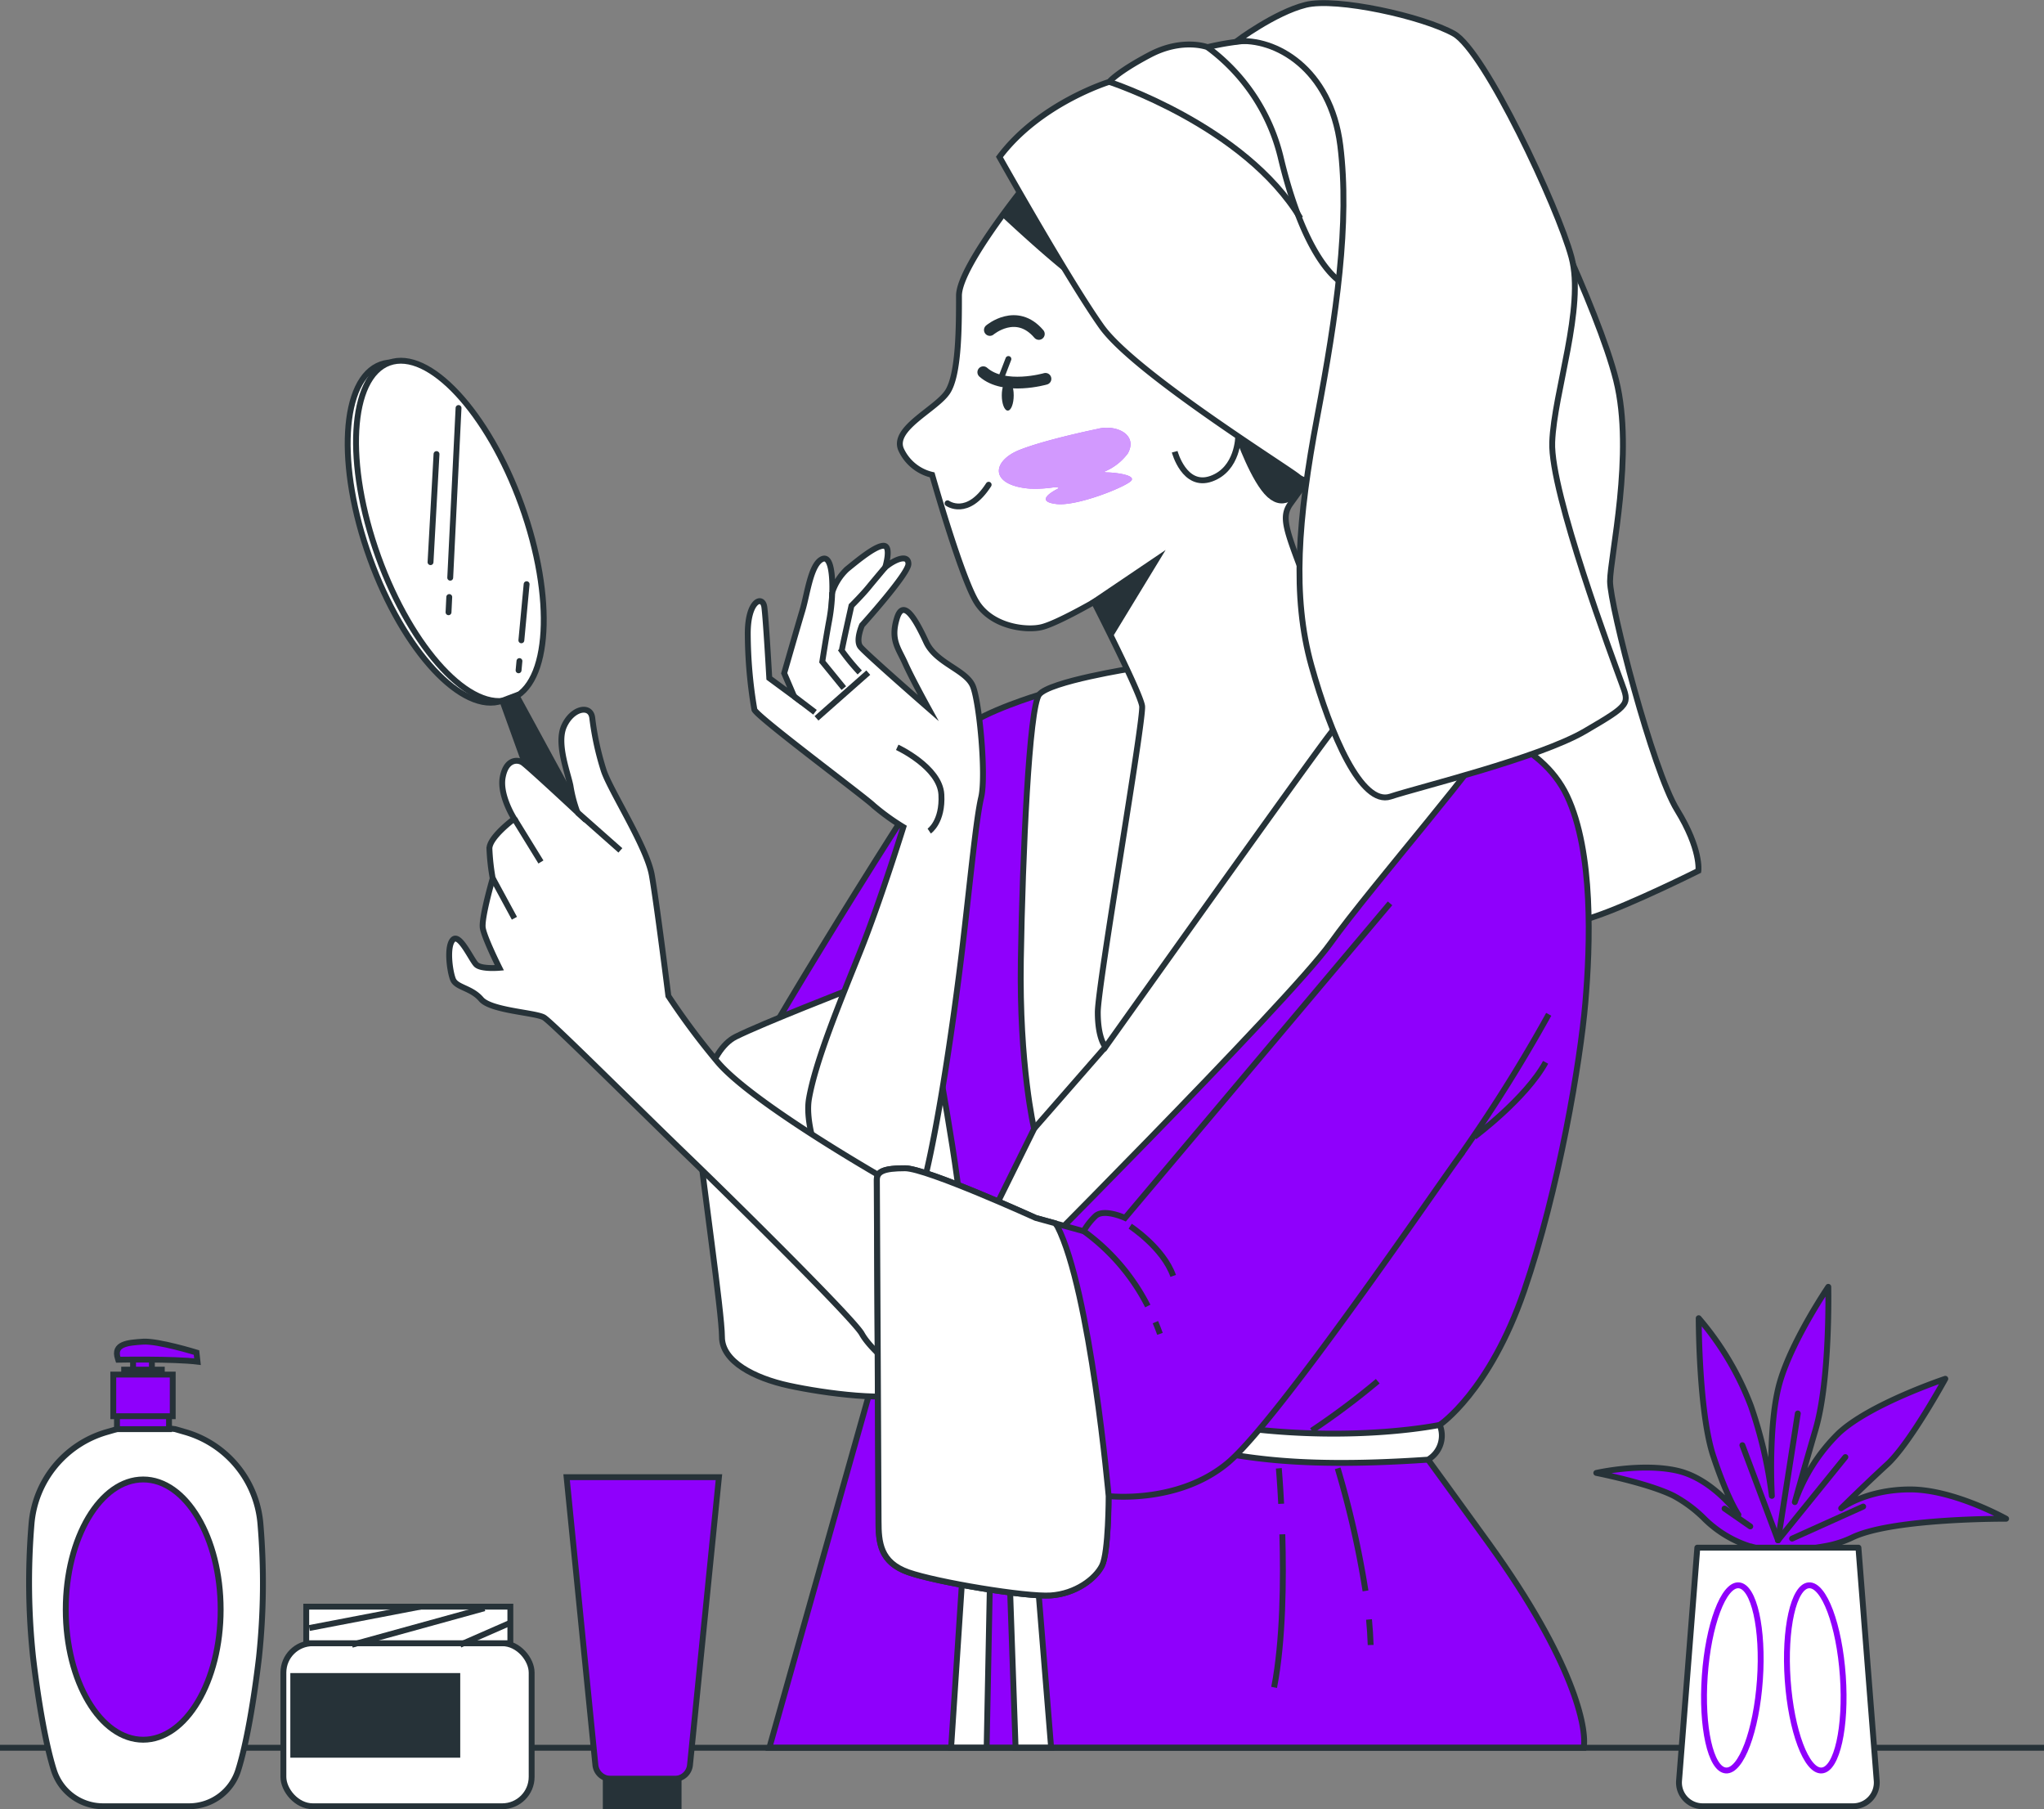 <svg xmlns="http://www.w3.org/2000/svg" width="348.033" height="307.973" viewBox="0 0 348.033 307.973"><rect x="0" y="0" width="348.033" height="307.973" fill="#808080" stroke="none"/>   <g id="Grupo_8460" data-name="Grupo 8460" transform="translate(-1297.085 -759.023)">     <path id="Caminho_25829" data-name="Caminho 25829" d="M359.105,101.4s12.448,24.9,15.561,37.345-1.035,30.086-1.035,34.233,7.259,32.163,11.406,38.9,3.633,10.379,3.633,10.379-11.414,5.7-17.638,7.78l-6.24,2.07s-17.116-30.078-18.151-38.9,6.224-32.156,7.259-50.307S353.9,90.51,359.105,101.4Z" transform="translate(1197.599 685.005)" fill="#fff" stroke="#263238" stroke-miterlimit="10" stroke-width="1"></path>     <path id="Caminho_25830" data-name="Caminho 25830" d="M242.484,218.21s-9.336,2.816-12.682,5.641-34.1,52.7-35.789,56.928,3.112,14.37,10.426,20.851,11.841,25.932,11.841,25.932l-19.731,69.9H335.209c.576-3.369-1.665-14.666-16.066-34.669-6.224-8.613-10.426-14.37-10.426-14.37l1.976-5.921s8.449-5.641,14.37-22.827,9.585-39.173,10.426-49.015,1.408-25.675-3.112-35.229-16.338-11.842-16.338-11.842-37.485-6.481-41.15-7.321S242.484,218.21,242.484,218.21Z" transform="translate(1231.532 659.079)" fill="#8f00fc " stroke="#263238" stroke-miterlimit="10" stroke-width="1"></path>     <path id="Caminho_25831" data-name="Caminho 25831" d="M240.931,375.24l-3.781,57.527H243.2l1.136-57.527Z" transform="translate(1221.882 623.755)" fill="#fff" stroke="#263238" stroke-miterlimit="10" stroke-width="1"></path>     <path id="Caminho_25832" data-name="Caminho 25832" d="M248.68,375.24l2.007,57.527h6.053l-4.66-57.527Z" transform="translate(1219.321 623.755)" fill="#fff" stroke="#263238" stroke-miterlimit="10" stroke-width="1"></path>     <path id="Caminho_25833" data-name="Caminho 25833" d="M328.61,421.13c.14,1.47.233,2.933.28,4.349" transform="translate(1201.579 613.568)" fill="none" stroke="#263238" stroke-miterlimit="10" stroke-width="1"></path>     <path id="Caminho_25834" data-name="Caminho 25834" d="M321.75,388.06a159.475,159.475,0,0,1,4.738,20.867" transform="translate(1203.102 620.909)" fill="none" stroke="#263238" stroke-miterlimit="10" stroke-width="1"></path>     <path id="Caminho_25835" data-name="Caminho 25835" d="M309.24,402.5c.226,7.78.132,18.182-1.4,26.056" transform="translate(1206.19 617.704)" fill="none" stroke="#263238" stroke-miterlimit="10" stroke-width="1"></path>     <path id="Caminho_25836" data-name="Caminho 25836" d="M308.87,388.06s.21,2.334.4,6.038" transform="translate(1205.961 620.909)" fill="none" stroke="#263238" stroke-miterlimit="10" stroke-width="1"></path>     <path id="Caminho_25837" data-name="Caminho 25837" d="M316.08,377.418A127.963,127.963,0,0,0,327.315,369" transform="translate(1204.36 625.14)" fill="none" stroke="#263238" stroke-miterlimit="10" stroke-width="1"></path>     <path id="Caminho_25838" data-name="Caminho 25838" d="M328.524,377.912s-13.787,2.918-32.98.584S274,375.64,274,375.64s.778,4.147,10.114,5.7,17.4,4.193,42.418,2.49A4.735,4.735,0,0,0,328.524,377.912Z" transform="translate(1213.701 623.666)" fill="#fff" stroke="#263238" stroke-miterlimit="10" stroke-width="1"></path>     <path id="Caminho_25839" data-name="Caminho 25839" d="M208.19,283s-15.319,5.944-19.987,8.278-6.738,11.927-6.224,17.895,3.89,29.044,3.89,33.2,5.446,7,11.414,8.294,17.373,2.855,21.785,1.043,7.92-9.8,8.107-20.851-3.96-31.518-5.236-39.835S208.19,283,208.19,283Z" transform="translate(1234.145 644.23)" fill="#fff" stroke="#263238" stroke-miterlimit="10" stroke-width="1"></path>     <path id="Caminho_25840" data-name="Caminho 25840" d="M223.372,213.83s-10.706-9.336-11.554-10.425.28-3.664.28-3.664S220,191,220,189.307s-2.256-.84-3.945.568c0,0,1.12-3.665-.288-3.665s-4.481,2.567-6.224,3.983a9.46,9.46,0,0,0-2.513,3.937s.288-6.512-1.688-5.664-2.536,5.913-3.384,8.737-3.112,10.706-3.112,10.706l1.688,3.945-4.225-3.112s-.568-10.114-.848-12.122-2.816-1.128-2.816,4.513a78.825,78.825,0,0,0,1.128,12.962c.28,1.128,18.883,14.938,20.291,16.338a38.968,38.968,0,0,0,5.073,3.665s-3.945,12.682-7.329,21.139-7.609,18.6-8.737,25.083,5.073,18.315,5.921,19.723,8.169,7.329,11.554.848,7.329-34.949,8.737-47.063,2.256-21.139,3.112-24.8-.28-16.066-1.408-18.883-6.271-3.89-7.959-7.539-3.89-7.679-5-4.015.28,5.073,1.408,7.609S223.372,213.83,223.372,213.83Z" transform="translate(1231.762 665.715)" fill="#fff" stroke="#263238" stroke-miterlimit="10" stroke-width="1"></path>     <path id="Caminho_25841" data-name="Caminho 25841" d="M210.648,196.39a31.392,31.392,0,0,1-.56,5.042c-.568,3.112-1.128,6.769-1.128,6.769l3.664,4.5" transform="translate(1228.138 663.455)" fill="none" stroke="#263238" stroke-miterlimit="10" stroke-width="1"></path>     <path id="Caminho_25842" data-name="Caminho 25842" d="M220.621,190.92s-1.93,2.287-2.91,3.486-2.84,3.058-2.84,3.058-1.642,7.313-1.642,7.648a36.21,36.21,0,0,0,3.058,3.711" transform="translate(1227.191 664.669)" fill="none" stroke="#263238" stroke-miterlimit="10" stroke-width="1"></path>     <line id="Linha_776" data-name="Linha 776" x2="3.548" y2="2.7" transform="translate(1432.306 877.569)" fill="none" stroke="#263238" stroke-miterlimit="10" stroke-width="1"></line>     <line id="Linha_777" data-name="Linha 777" y1="7.78" x2="8.815" transform="translate(1436.111 873.523)" fill="none" stroke="#263238" stroke-miterlimit="10" stroke-width="1"></line>     <path id="Caminho_25843" data-name="Caminho 25843" d="M225.36,230.31s7.259,3.369,7.516,8.037-2.07,6.224-2.07,6.224" transform="translate(1224.498 655.926)" fill="none" stroke="#263238" stroke-miterlimit="10" stroke-width="1"></path>     <path id="Caminho_25844" data-name="Caminho 25844" d="M268.854,212.993s-14.37,2.249-16.066,4.5-2.816,27.06-3.112,45.125,2.256,28.787,2.256,28.787L240.09,315.366l5.641,3.945s49.6-49.6,56.648-59.464S330,226.586,330,224.057s-13.53-7.329-18.042-8.449-11.834-1.128-19.723-1.976S268.854,212.993,268.854,212.993Z" transform="translate(1221.229 659.775)" fill="#fff" stroke="#263238" stroke-miterlimit="10" stroke-width="1"></path>     <line id="Linha_778" data-name="Linha 778" x1="12.122" y2="13.872" transform="translate(1473.176 937.259)" fill="none" stroke="#263238" stroke-miterlimit="10" stroke-width="1"></line>     <path id="Caminho_25845" data-name="Caminho 25845" d="M248.789,104.43S236,119.85,236,125.094s0,13.444-1.961,16.4-9.515,6.224-7.874,9.834a7.733,7.733,0,0,0,5.267,4.264s4.925,17.381,7.547,21.645,8.558,4.917,11.149,4.264,8.854-4.264,8.854-4.264,7.874,15.413,8.2,17.708-7.547,47.553-7.547,52.128,1.315,5.905,1.315,5.905,34.762-48.868,38.372-53.458,6.559-7.866,6.559-7.866-8.2-10.822-11.149-18.673-3.937-10.169-2.3-12.448,4.256-5.9,4.256-5.9-25.9-30.172-34.428-40.994S251.745,100.5,248.789,104.43Z" transform="translate(1224.371 684.265)" fill="#fff" stroke="#263238" stroke-miterlimit="10" stroke-width="1"></path>     <path id="Caminho_25846" data-name="Caminho 25846" d="M268.38,196.476l10.612-7.166-7.259,11.927Z" transform="translate(1214.949 665.027)" fill="#263238" stroke="#263238" stroke-miterlimit="10" stroke-width="1"></path>     <line id="Linha_779" data-name="Linha 779" x1="1.128" y2="2.925" transform="translate(1467.66 820.135)" fill="none" stroke="#263238" stroke-linecap="round" stroke-miterlimit="10" stroke-width="1"></line>     <path id="Caminho_25847" data-name="Caminho 25847" d="M254.779,149.368s-7,2.031-10.589-1.128" transform="translate(1220.319 674.143)" fill="none" stroke="#263238" stroke-linecap="round" stroke-miterlimit="10" stroke-width="2"></path>     <path id="Caminho_25848" data-name="Caminho 25848" d="M254.588,103.68a8.033,8.033,0,0,0-.856.98s-2.645,3.2-5.532,7.173c3.33,3.112,11.9,10.939,15.047,12.5C266.974,126.2,256.276,106.574,254.588,103.68Z" transform="translate(1219.428 684.035)" fill="#263238"></path>     <path id="Caminho_25849" data-name="Caminho 25849" d="M300,161.193s2.684,7.632,5.314,9.974,4.668,0,7.313-3.517.583-7.9-.584-7.9-12-2.334-12-2.334Z" transform="translate(1207.929 672.106)" fill="#263238" stroke="#263238" stroke-miterlimit="10" stroke-width="1"></path>     <path id="Caminho_25850" data-name="Caminho 25850" d="M286.08,164.892s1.642,6.224,6.224,4.59,4.59-7.212,4.59-7.212" transform="translate(1211.02 671.029)" fill="none" stroke="#263238" stroke-miterlimit="10" stroke-width="1"></path>     <path id="Caminho_25851" data-name="Caminho 25851" d="M245.63,138.567s4.513-3.828,8.34.677" transform="translate(1219.999 676.627)" fill="none" stroke="#263238" stroke-linecap="round" stroke-miterlimit="10" stroke-width="2"></path>     <path id="Caminho_25852" data-name="Caminho 25852" d="M250.271,152.571c0,1.432-.451,2.591-1.011,2.591s-1.019-1.159-1.019-2.591.459-2.591,1.019-2.591S250.271,151.139,250.271,152.571Z" transform="translate(1219.419 673.757)" fill="#263238"></path>     <path id="Caminho_25853" data-name="Caminho 25853" d="M236.37,176.019s3.377,2.474,7-3.159" transform="translate(1222.054 668.678)" fill="none" stroke="#263238" stroke-linecap="round" stroke-miterlimit="10" stroke-width="1"></path>     <path id="Caminho_25854" data-name="Caminho 25854" d="M247.73,95.451s11.8,21.007,17.381,28.857,31.479,23.94,33.455,25.581,6.886.654,8.2-.327,14.782-5.578,19.023-14.432,8.558-30.825,3.275-41.648S308.408,76.756,299.22,75.775a46.471,46.471,0,0,0-16.066.98s-4.264-1.634-9.842,1.315-6.885,4.59-6.885,4.59S254.616,86.271,247.73,95.451Z" transform="translate(1219.532 690.295)" fill="#fff" stroke="#263238" stroke-miterlimit="10" stroke-width="1"></path>     <path id="Caminho_25855" data-name="Caminho 25855" d="M299.57,74s6.559-4.917,11.81-6.224,20,1.968,25.247,4.917,17.716,29.518,20.011,38.045-2.956,22.959-3.283,31.479,10.5,37.392,11.81,40.994,1.634,3.61-6.224,8.2-28.211,9.515-33.136,11.141-10.161-10.5-13.452-22.3-2.3-24.9.988-42.3,5.571-33.128,3.929-46.246S306.129,73.331,299.57,74Z" transform="translate(1208.025 692.07)" fill="#fff" stroke="#263238" stroke-miterlimit="10" stroke-width="1"></path>     <path id="Caminho_25856" data-name="Caminho 25856" d="M293.25,77.12A32.856,32.856,0,0,1,305.7,95.793c2.949,12.448,6.886,18.673,9.834,21.007" transform="translate(1209.428 689.93)" fill="none" stroke="#263238" stroke-miterlimit="10" stroke-width="1"></path>     <path id="Caminho_25857" data-name="Caminho 25857" d="M271.75,84.71S294.8,92.187,304.3,107.926" transform="translate(1214.2 688.246)" fill="none" stroke="#263238" stroke-miterlimit="10" stroke-width="1"></path>     <ellipse id="Elipse_137" data-name="Elipse 137" cx="12.962" cy="30.436" rx="12.962" ry="30.436" transform="translate(1349.739 825.447) rotate(-19.85)" fill="#fff" stroke="#263238" stroke-miterlimit="10" stroke-width="1"></ellipse>     <ellipse id="Elipse_138" data-name="Elipse 138" cx="12.962" cy="30.436" rx="12.962" ry="30.436" transform="translate(1351.162 825.169) rotate(-19.85)" fill="#fff" stroke="#263238" stroke-miterlimit="10" stroke-width="1"></ellipse>     <line id="Linha_780" data-name="Linha 780" x1="0.124" y2="2.591" transform="translate(1373.456 860.654)" fill="none" stroke="#263238" stroke-linecap="round" stroke-miterlimit="10" stroke-width="1"></line>     <line id="Linha_781" data-name="Linha 781" x1="1.416" y2="28.888" transform="translate(1373.745 828.475)" fill="none" stroke="#263238" stroke-linecap="round" stroke-miterlimit="10" stroke-width="1"></line>     <line id="Linha_782" data-name="Linha 782" x1="1.019" y2="18.4" transform="translate(1370.391 836.318)" fill="none" stroke="#263238" stroke-linecap="round" stroke-miterlimit="10" stroke-width="1"></line>     <line id="Linha_783" data-name="Linha 783" x1="0.148" y2="1.572" transform="translate(1385.383 871.555)" fill="none" stroke="#263238" stroke-linecap="round" stroke-miterlimit="10" stroke-width="1"></line>     <line id="Linha_784" data-name="Linha 784" x1="0.895" y2="9.554" transform="translate(1385.858 858.468)" fill="none" stroke="#263238" stroke-linecap="round" stroke-miterlimit="10" stroke-width="1"></line>     <path id="Caminho_25858" data-name="Caminho 25858" d="M138.93,219.852l9.352,25.932,5.8-3.4-12.76-23.434Z" transform="translate(1243.683 658.447)" fill="#263238" stroke="#263238" stroke-miterlimit="10" stroke-width="1"></path>     <path id="Caminho_25859" data-name="Caminho 25859" d="M203.236,302.934S178.713,289.124,172.8,281.8a122.149,122.149,0,0,1-8.177-10.993s-1.968-15.786-2.816-20.571-7.049-14.378-8.177-17.762a48.375,48.375,0,0,1-1.968-9.017c-.28-2.256-3.384-1.688-4.793,1.408s.848,8.457,1.128,10.433a23.838,23.838,0,0,0,1.128,4.225s-8.457-7.889-9.336-8.457-2.816-.56-3.377,2.536,1.968,7.049,1.968,7.049-4.225,3.112-4.225,5.073a36.74,36.74,0,0,0,.56,5.073s-1.968,6.761-1.688,8.457,2.816,6.761,2.816,6.761-3.112.28-3.945-.56-2.816-5.361-3.945-4.232-.56,5.361,0,6.769,3.112,1.408,4.793,3.377,9.3,2.256,10.706,3.112,16.914,16.338,24.243,23.387,28.46,27.908,29.868,30.444,5.361,5.633,5.361,5.633Z" transform="translate(1246.264 657.751)" fill="#fff" stroke="#263238" stroke-miterlimit="10" stroke-width="1"></path>     <line id="Linha_785" data-name="Linha 785" x2="7.329" y2="6.481" transform="translate(1395.389 897.299)" fill="none" stroke="#263238" stroke-miterlimit="10" stroke-width="1"></line>     <line id="Linha_786" data-name="Linha 786" x2="4.513" y2="7.329" transform="translate(1384.676 898.427)" fill="none" stroke="#263238" stroke-miterlimit="10" stroke-width="1"></line>     <line id="Linha_787" data-name="Linha 787" x2="3.664" y2="6.761" transform="translate(1381.011 908.573)" fill="none" stroke="#263238" stroke-miterlimit="10" stroke-width="1"></line>     <path id="Caminho_25860" data-name="Caminho 25860" d="M308.273,264.45,263.148,318s-3.664-1.688-5.073-.28a11.132,11.132,0,0,0-1.976,2.536L247.93,318s-18.6-8.457-22.267-8.457-4.793.568-4.793,1.976.288,54.392.288,58.056.28,7.049,5.073,8.737,20.011,4.225,24.235,3.945,7.609-2.816,8.737-5.073,1.128-11.834,1.128-11.834,11.834,1.408,20.291-5.641,35.509-46.783,39.454-52.128a260.64,260.64,0,0,0,15.218-24.243" transform="translate(1225.495 648.347)" fill="#8f00fc " stroke="#263238" stroke-miterlimit="10" stroke-width="1"></path>     <path id="Caminho_25861" data-name="Caminho 25861" d="M251.253,331.77l-3.283-.9s-18.6-8.457-22.267-8.457-4.793.568-4.793,1.976.288,54.392.288,58.056.28,7.049,5.073,8.737,20.011,4.225,24.235,3.945,7.609-2.816,8.737-5.073,1.128-11.834,1.128-11.834-3.112-34.949-8.737-45.942Z" transform="translate(1225.485 635.482)" fill="#fff" stroke="#263238" stroke-miterlimit="10" stroke-width="1"></path>     <path id="Caminho_25862" data-name="Caminho 25862" d="M351.68,311.912s8.737-6.481,12.122-12.682" transform="translate(1196.458 640.627)" fill="none" stroke="#263238" stroke-miterlimit="10" stroke-width="1"></path>     <path id="Caminho_25863" data-name="Caminho 25863" d="M281.86,356.08c.272.646.529,1.307.778,1.992" transform="translate(1211.956 628.008)" fill="none" stroke="#263238" stroke-miterlimit="10" stroke-width="1"></path>     <path id="Caminho_25864" data-name="Caminho 25864" d="M266.19,336.18a35.728,35.728,0,0,1,10.892,12.736" transform="translate(1215.436 632.425)" fill="none" stroke="#263238" stroke-miterlimit="10" stroke-width="1"></path>     <path id="Caminho_25865" data-name="Caminho 25865" d="M276.34,335.09s5.633,3.665,7.321,8.457" transform="translate(1213.182 632.667)" fill="none" stroke="#263238" stroke-miterlimit="10" stroke-width="1"></path>     <path id="Caminho_25866" data-name="Caminho 25866" d="M265.976,167.991c-.272,0-.381-.054-.4-.132a9.45,9.45,0,0,0,3.991-3.112c1.774-3.244-2.062-5.018-5.306-4.131,0,0-8.753,1.789-13.18,3.563s-5.119,5.578.778,6.465c.358.054.724.093,1.113.117h.163a20.556,20.556,0,0,0,3.89-.241c.63,0,.965.078.591.265-1.19.6-3.781,2.186-.195,2.591s11.935-2.988,12.728-3.983S267.174,167.991,265.976,167.991Z" transform="translate(1219.563 671.447)" fill="#8f00fc "></path>     <path id="Caminho_25867" data-name="Caminho 25867" d="M265.976,167.991c-.272,0-.381-.054-.4-.132a9.45,9.45,0,0,0,3.991-3.112c1.774-3.244-2.062-5.018-5.306-4.131,0,0-8.753,1.789-13.18,3.563s-5.119,5.578.778,6.465c.358.054.724.093,1.113.117h.163a20.556,20.556,0,0,0,3.89-.241c.63,0,.965.078.591.265-1.19.6-3.781,2.186-.195,2.591s11.935-2.988,12.728-3.983S267.174,167.991,265.976,167.991Z" transform="translate(1219.563 671.447)" fill="#fff" opacity="0.6"></path>     <g id="freepik--Table--inject-39" transform="translate(1297.085 1056.537)">       <line id="Linha_788" data-name="Linha 788" x2="348.033" fill="none" stroke="#263238" stroke-miterlimit="10" stroke-width="1"></line>     </g>     <g id="freepik--Bottles--inject-39" transform="translate(1302.039 987.4)">       <path id="Caminho_25868" data-name="Caminho 25868" d="M171.4,441.35H160.508a2.614,2.614,0,0,1-2.606-2.334L153,390h25.939l-4.933,49.016a2.614,2.614,0,0,1-2.606,2.334Z" transform="translate(-61.478 -366.921)" fill="#8f00fc " stroke="#263238" stroke-miterlimit="10" stroke-width="1"></path>       <rect id="Retângulo_4865" data-name="Retângulo 4865" width="12.402" height="4.653" transform="translate(98.189 74.444)" fill="#263238" stroke="#263238" stroke-miterlimit="10" stroke-width="1"></rect>       <rect id="Retângulo_4866" data-name="Retângulo 4866" width="42.27" height="27.752" rx="5" transform="translate(43.3 51.344)" fill="#fff" stroke="#263238" stroke-miterlimit="10" stroke-width="1"></rect>       <rect id="Retângulo_4867" data-name="Retângulo 4867" width="27.931" height="13.405" transform="translate(44.98 56.923)" fill="#263238" stroke="#263238" stroke-miterlimit="10" stroke-width="1"></rect>       <rect id="Retângulo_4868" data-name="Retângulo 4868" width="34.754" height="6.224" transform="translate(47.19 45.12)" fill="#fff" stroke="#263238" stroke-miterlimit="10" stroke-width="1"></rect>       <line id="Linha_789" data-name="Linha 789" y1="3.633" x2="18.929" transform="translate(47.711 45.12)" fill="none" stroke="#263238" stroke-miterlimit="10" stroke-width="1"></line>       <line id="Linha_790" data-name="Linha 790" y1="6.224" x2="22.563" transform="translate(54.97 45.385)" fill="none" stroke="#263238" stroke-miterlimit="10" stroke-width="1"></line>       <line id="Linha_791" data-name="Linha 791" y1="3.633" x2="8.302" transform="translate(73.386 47.975)" fill="none" stroke="#263238" stroke-miterlimit="10" stroke-width="1"></line>       <rect id="Retângulo_4869" data-name="Retângulo 4869" width="3.205" height="3.377" transform="translate(17.703 1.73)" fill="#8f00fc " stroke="#263238" stroke-miterlimit="10" stroke-width="1"></rect>       <rect id="Retângulo_4870" data-name="Retângulo 4870" width="6.411" height="1.517" transform="translate(16.186 4.772)" fill="#8f00fc " stroke="#263238" stroke-miterlimit="10" stroke-width="1"></rect>       <path id="Caminho_25869" data-name="Caminho 25869" d="M74.761,395.525A17.786,17.786,0,0,0,62,379.856l-1.774-.513-3.991-.482H54.322l-3.991.482-1.774.513a17.793,17.793,0,0,0-12.783,15.669,120.507,120.507,0,0,0,.272,22.679c.879,7.461,2.163,14.891,3.556,19.256a8.761,8.761,0,0,0,8.348,6.084H62.616a8.76,8.76,0,0,0,8.34-6.083c1.393-4.366,2.677-11.8,3.556-19.257a119.859,119.859,0,0,0,.249-22.679Z" transform="translate(-35.367 -364.449)" fill="#fff" stroke="#263238" stroke-miterlimit="10" stroke-width="1"></path>       <rect id="Retângulo_4871" data-name="Retângulo 4871" width="8.862" height="7.088" transform="translate(14.964 7.814)" fill="#8f00fc " stroke="#263238" stroke-miterlimit="10" stroke-width="1"></rect>       <rect id="Retângulo_4872" data-name="Retângulo 4872" width="10.122" height="7.088" transform="translate(14.334 5.612)" fill="#8f00fc " stroke="#263238" stroke-miterlimit="10" stroke-width="1"></rect>       <path id="Caminho_25870" data-name="Caminho 25870" d="M54.806,363.42s9.453-.171,13.5.335l-.171-1.556s-6.574-2.023-9.111-1.852-5.119.342-4.279,2.871Z" transform="translate(-39.632 -360.337)" fill="#8f00fc " stroke="#263238" stroke-miterlimit="10" stroke-width="1"></path>       <ellipse id="Elipse_139" data-name="Elipse 139" cx="13.187" cy="22.15" rx="13.187" ry="22.15" transform="translate(6.242 23.468)" fill="#8f00fc " stroke="#263238" stroke-miterlimit="10" stroke-width="1"></ellipse>     </g>     <g id="freepik--Plant--inject-39" transform="translate(1568.888 978.081)">       <path id="Caminho_25871" data-name="Caminho 25871" d="M404.655,392.575a19.452,19.452,0,0,1-7.78-4.622,22.562,22.562,0,0,0-5.361-4.03c-4.264-2.14-13.164-3.89-13.164-3.89s7.827-1.782,13.88-.358,10.317,7.469,10.317,7.469-1.782-2.49-4.271-9.959-2.49-23.489-2.49-23.489a50.474,50.474,0,0,1,8.893,14.946,74.782,74.782,0,0,1,3.563,15.3s-.716-12.448,1.424-19.575,8.185-16.012,8.185-16.012.35,15.662-2.14,24.2S412.155,385,412.155,385a30.6,30.6,0,0,1,7.469-11.74c5.337-4.987,18.151-9.251,18.151-9.251s-6.014,11.009-9.9,14.572-7.827,7.469-7.827,7.469,4.271-3.206,11.74-3.206,16.339,4.987,16.339,4.987-19.023-.117-26.025,3.112a17.981,17.981,0,0,1-4.427,1.486l-3.89.685a19.334,19.334,0,0,1-9.157-.583Z" transform="translate(-378.35 -348.36)" fill="#8f00fc " stroke="#263238" stroke-linecap="round" stroke-linejoin="round" stroke-width="1"></path>       <line id="Linha_792" data-name="Linha 792" x1="4.38" y1="3.034" transform="translate(21.839 37.742)" fill="none" stroke="#263238" stroke-linecap="round" stroke-linejoin="round" stroke-width="1"></line>       <line id="Linha_793" data-name="Linha 793" x1="6.069" y1="16.183" transform="translate(24.873 26.951)" fill="none" stroke="#263238" stroke-linecap="round" stroke-linejoin="round" stroke-width="1"></line>       <line id="Linha_794" data-name="Linha 794" y1="21.582" x2="3.369" transform="translate(30.942 21.551)" fill="none" stroke="#263238" stroke-linecap="round" stroke-linejoin="round" stroke-width="1"></line>       <line id="Linha_795" data-name="Linha 795" y1="14.16" x2="11.468" transform="translate(30.942 28.974)" fill="none" stroke="#263238" stroke-linecap="round" stroke-linejoin="round" stroke-width="1"></line>       <line id="Linha_796" data-name="Linha 796" y1="5.454" x2="12.106" transform="translate(33.338 37.4)" fill="none" stroke="#263238" stroke-linecap="round" stroke-linejoin="round" stroke-width="1"></line>       <path id="Caminho_25872" data-name="Caminho 25872" d="M426.053,449.441H400.471a4.03,4.03,0,0,1-4.015-4.341l3.112-39.679H427l3.112,39.679a4.03,4.03,0,0,1-4.061,4.341Z" transform="translate(-382.367 -361.026)" fill="#fff" stroke="#263238" stroke-linecap="round" stroke-linejoin="round" stroke-width="1"></path>       <path id="Caminho_25873" data-name="Caminho 25873" d="M411.444,429.749c-.607,8.706-3.206,15.615-5.8,15.428s-4.2-7.383-3.594-16.082,3.2-15.615,5.788-15.436S412.051,421.042,411.444,429.749Z" transform="translate(-383.583 -362.854)" fill="none" stroke="#8f00fc " stroke-miterlimit="10" stroke-width="1"></path>       <path id="Caminho_25874" data-name="Caminho 25874" d="M420.194,429.749c.607,8.706,3.205,15.615,5.8,15.428s4.2-7.383,3.595-16.082-3.2-15.615-5.789-15.436S419.587,421.042,420.194,429.749Z" transform="translate(-387.61 -362.854)" fill="none" stroke="#8f00fc " stroke-miterlimit="10" stroke-width="1"></path>     </g>   </g> </svg>